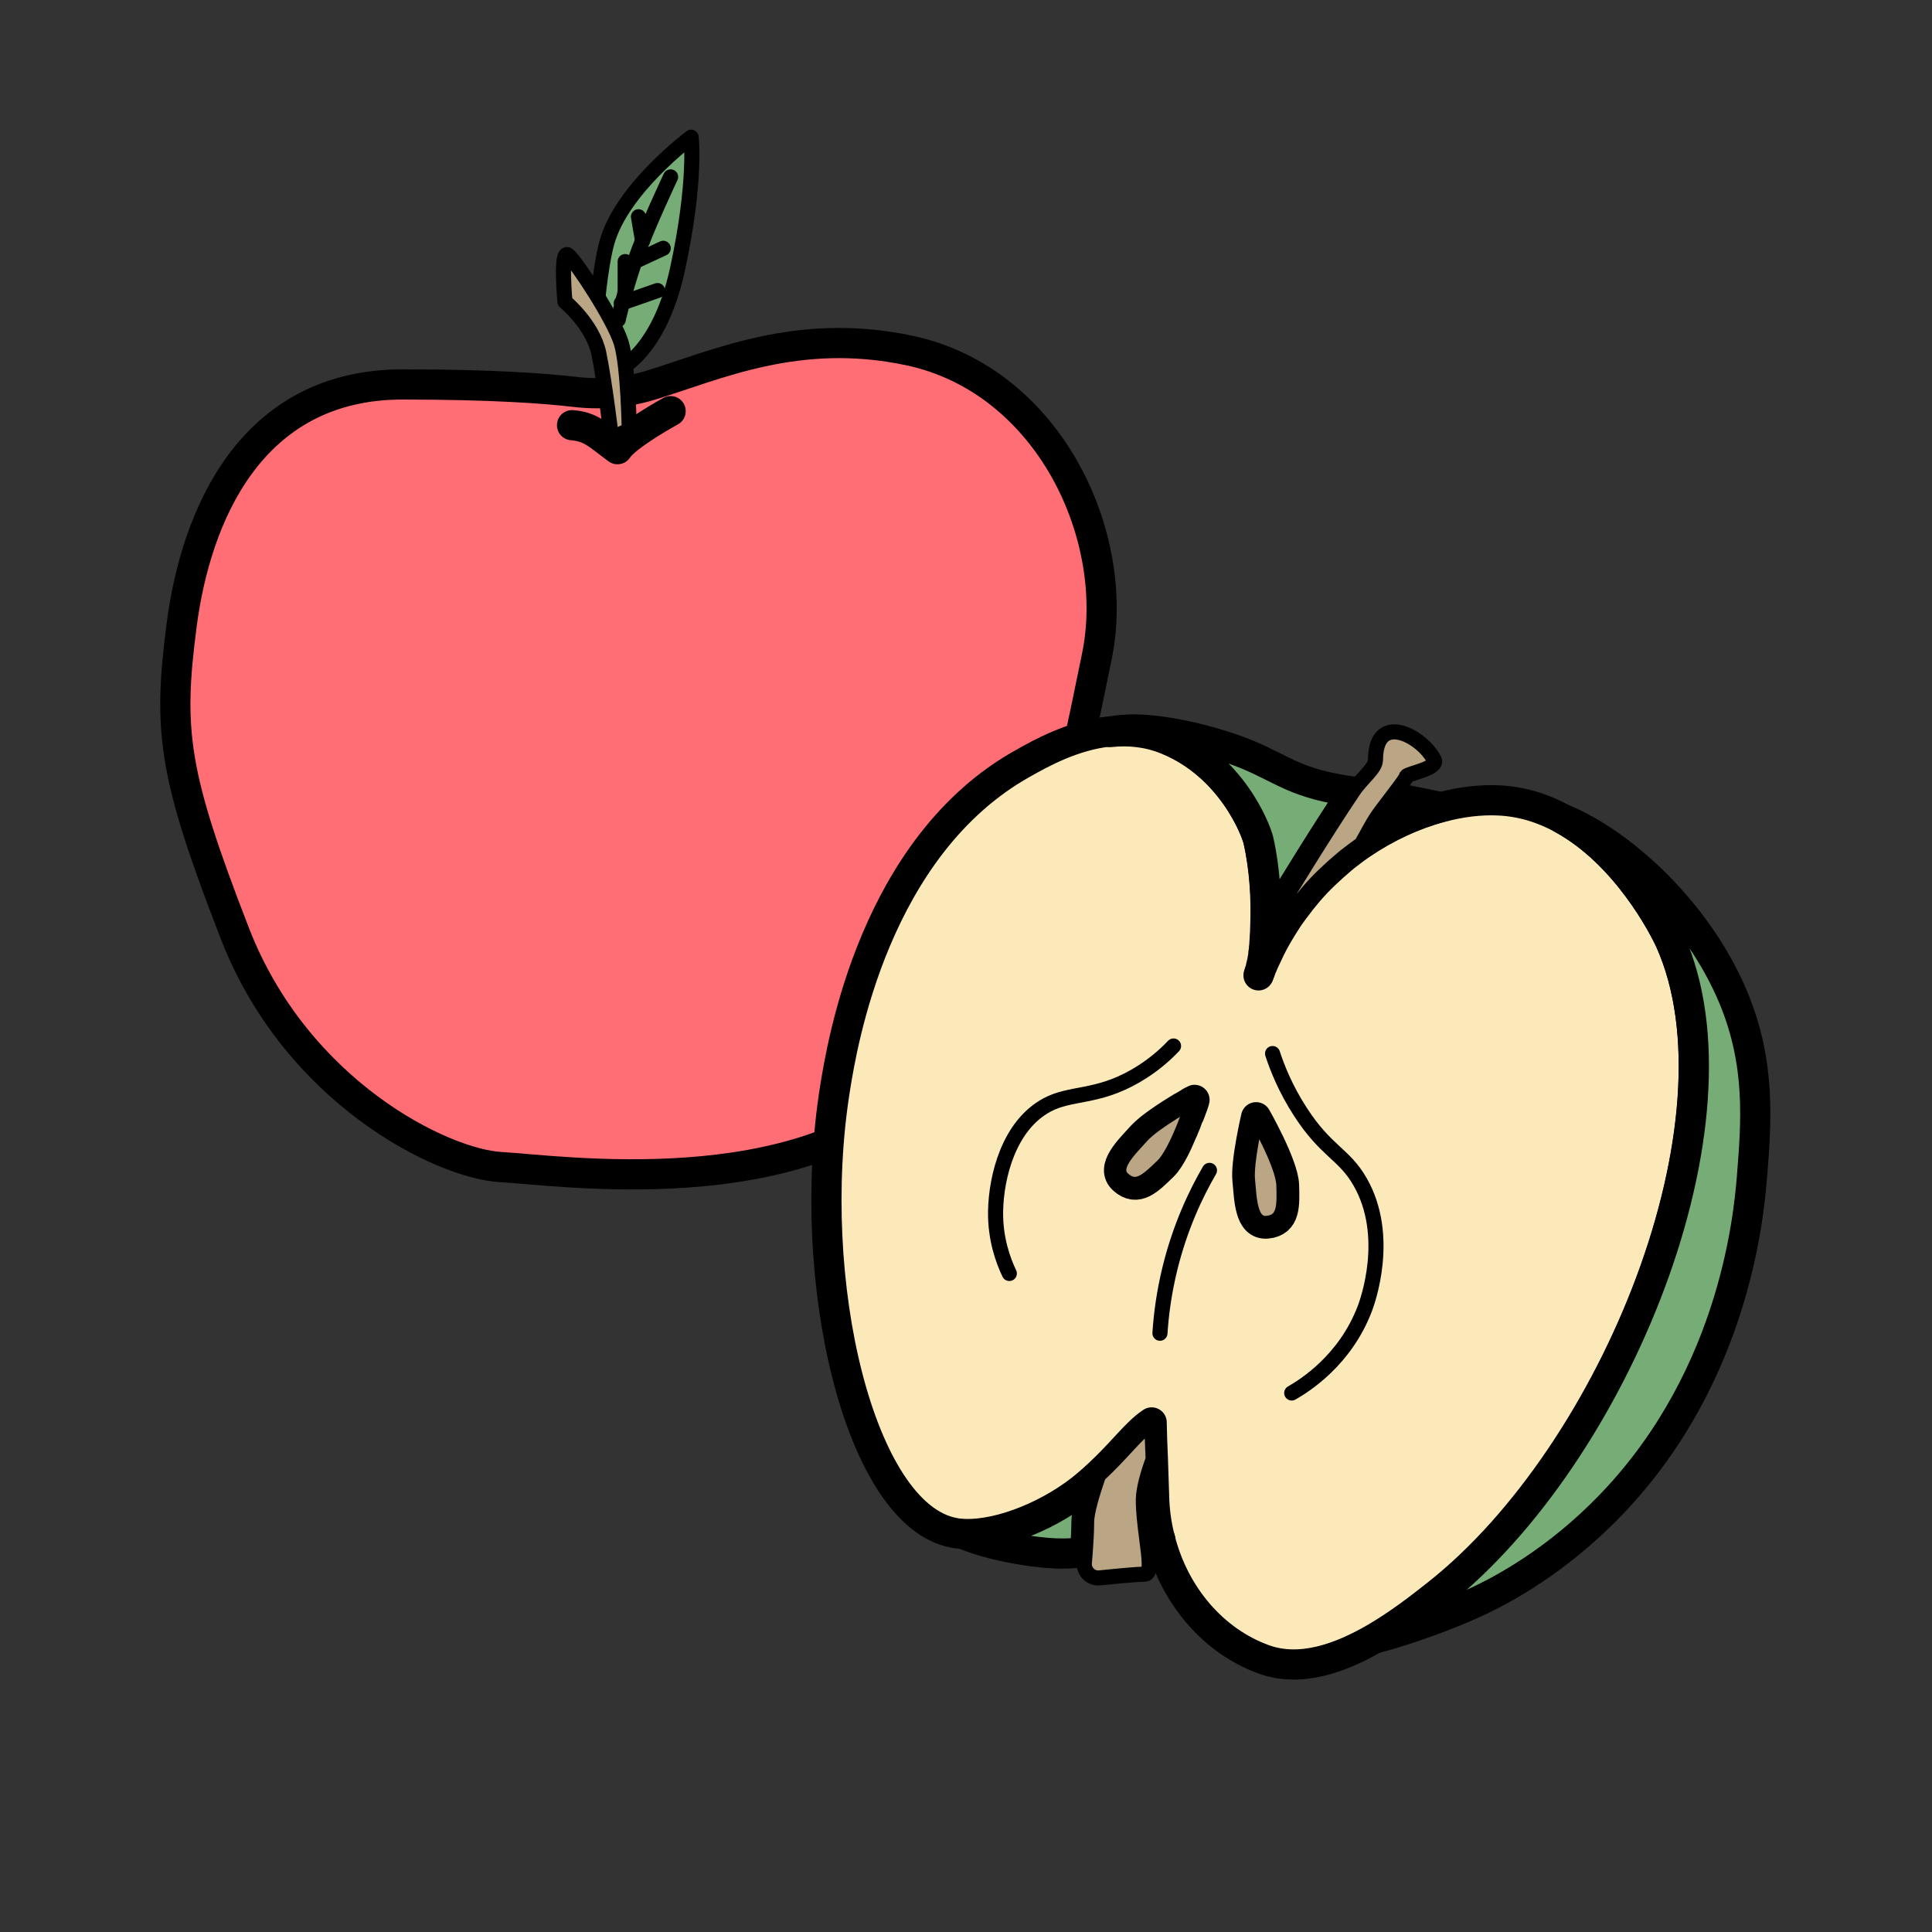 <?xml version="1.0" encoding="UTF-8"?>
<svg id="Calque_1" data-name="Calque 1" xmlns="http://www.w3.org/2000/svg" viewBox="0 0 128 128">
  <rect x="0" y="0" width="128" height="128" fill="#333333" stroke="none"/>
  <defs>
    <style>
      .cls-1, .cls-2, .cls-3, .cls-4, .cls-5, .cls-6, .cls-7 {
        stroke: #000;
      }

      .cls-1, .cls-2, .cls-3, .cls-4, .cls-5, .cls-6, .cls-7, .cls-8 {
        stroke-linecap: round;
        stroke-linejoin: round;
      }

      .cls-1, .cls-4 {
        fill: #76ac75;
      }

      .cls-2 {
        fill: #baa584;
      }

      .cls-3, .cls-7, .cls-8 {
        fill: none;
      }

      .cls-4, .cls-5, .cls-6, .cls-7 {
        stroke-width: 2px;
      }

      .cls-5 {
        fill: #ff6d75;
      }

      .cls-6 {
        fill: #fce9b9;
      }

      .cls-8 {
        stroke: #fff;
        stroke-width: 8px;
      }
    </style>
  </defs>
  <g>
    <path class="cls-5" d="m38.05,25.96c1.67.2,3.35.07,4.96-.41,4.42-1.34,9.82-3.9,17.23-2.33,9.27,1.97,14.09,12.35,12.42,20.32s-3.71,20.28-11.68,28.31c-7.97,8.03-23.91,5.69-27.81,5.47-3.89-.22-13.53-4.96-17.61-15.48-4.08-10.52-4.45-13.37-3.52-20.47s4.51-15.9,14.63-15.9c5.99,0,9.51.27,11.38.49Z"/>
    <path class="cls-7" d="m44.43,27.24s-2.93,1.6-3.52,2.52c-1.18-.85-1.7-1.49-3.01-1.59"/>
    <path class="cls-1" d="m40.77,24.59s2.85-.94,4.12-6.77c1.26-5.83.9-8.73.9-8.73,0,0-4.62,3.43-5.59,7.01-.47,1.74-.69,4.77-.69,4.77l1.26,3.71Z"/>
    <path class="cls-3" d="m40.96,21.18s.38-1.76,1.09-3.85,2.38-5.61,2.38-5.61"/>
    <line class="cls-3" x1="43.94" y1="16.45" x2="42.05" y2="17.33"/>
    <line class="cls-3" x1="43.56" y1="19.25" x2="41.16" y2="20.09"/>
    <line class="cls-3" x1="42.3" y1="14.36" x2="42.57" y2="15.95"/>
    <line class="cls-3" x1="41.42" y1="17.33" x2="41.42" y2="19.36"/>
    <path class="cls-2" d="m41.69,28.5s-.06-4.22-.53-5.78-2.96-5.34-3.51-5.81c-.55-.48-.22,3.08-.22,3.08,0,0,1.84,1.51,2.24,3.41.4,1.91.84,5.62.84,5.62l1.17-.52Z"/>
    <path class="cls-7" d="m83.69,63.19c0,.05,0,.1-.02.15.02-.13.04-.26.05-.41,0,.09-.02.17-.03.25Z"/>
    <path class="cls-6" d="m110.66,62.36c-.45-1-2.93-5.8-7.12-8.1-1.26-.69-2.68-1.16-4.24-1.23-1.22-.06-2.53.1-3.86.46-1.76.47-3.57,1.3-5.25,2.44-.31.22-.62.44-.92.68-.04.04-.08.06-.13.1-.08.06-.16.13-.24.2-.04.04-.08.07-.13.11-.05.04-.1.08-.15.13-.19.16-.38.33-.56.5-.11.1-.21.2-.31.29-.36.34-.71.71-1.04,1.09-.11.13-.22.26-.32.39-.13.15-.26.31-.37.47-.2.25-.4.52-.59.79-.07.1-.14.2-.21.32-.19.29-.37.58-.55.89-.1.16-.19.34-.28.5-.03.05-.05.1-.08.15-.11.2-.21.41-.31.63-.08.18-.17.35-.25.53-.05.13-.11.25-.15.36-.04.07-.06.14-.08.2-.02.05-.03.09-.06.13.01-.04.02-.08.03-.13.01-.06.04-.11.05-.17,0-.05.01-.1.03-.14,0-.05.02-.11.04-.15.01-.08.03-.16.04-.25.01-.06.02-.12.04-.18v-.04s.01-.05.01-.08c0-.01,0-.03,0-.06v-.02c.01-.08.03-.17.04-.25,0,0,0-.01,0-.02v-.06c.01-.08.01-.15.03-.22h0v-.04s0-.06,0-.1c0-.05.01-.1.01-.15h0s.01-.1.01-.15c0-.1.01-.2.02-.31.01-.08.01-.18.01-.27,0-.09.01-.18.01-.28.07-1.7-.04-3.78-.47-5.67-.18-.76-1.83-4.99-6.12-6.71-1.25-.5-2.51-.61-3.71-.48-2.45.25-4.59,1.46-5.75,2.11-9.86,5.5-11.99,18.64-12.45,21.5-2.07,12.84,1.64,28.3,7.85,29.48.22.05.46.07.7.08,2.43.1,5.89-1.32,8.22-3.33.23-.2.46-.4.66-.59,1.68-1.56,2.49-2.77,3.54-3.47.01.62.04,1.53.08,2.41.04,1.09.07,2.1.08,2.43.02.99.15,1.95.39,2.87.94,3.74,3.52,6.77,6.88,7.99,2.42.87,5.06-.07,7.4-1.43,1.57-.92,2.99-2.02,4.1-2.9,11.82-9.34,20.72-31.42,15.42-43.28Zm-31.88,11.48c-.06.13-.11.28-.16.43-.03.08-.06.17-.1.25-.04.09-.07.18-.11.27,0,.03-.02.06-.04.09-.04.09-.08.18-.12.27-.07.16-.14.32-.21.48h0c-.08.17-.15.33-.23.48-.25.48-.51.9-.76,1.14-.97.95-1.72,1.7-2.61.9-.9-.78.43-2.01,1.23-2.9.5-.55,1.72-1.35,2.58-1.87.05-.03.1-.06.15-.08.08-.05.17-.1.24-.14.06-.04.12-.07.17-.11.18-.1.3-.17.33-.18-.01.07-.14.46-.34.97Zm5.18,7.22c-1.19.13-1.19-1.67-1.31-2.87-.13-1.18.57-4.17.57-4.17,0,0,1.8,3.15,1.85,4.5.04,1.35.08,2.42-1.11,2.54Z"/>
    <path class="cls-7" d="m83.42,64.51s0,0,0,0c-.01.03-.03.07-.04.11"/>
    <path class="cls-7" d="m83.42,64.51s0,0,0,0"/>
    <g>
      <path class="cls-4" d="m116.07,78c-.23,2.81-1.29,13.86-10.03,22.39-3.65,3.57-7.22,5.3-8.57,5.9-1.51.68-3.94,1.61-6.33,2.25,1.57-.91,2.99-2.02,4.1-2.9,11.82-9.34,20.71-31.42,15.42-43.28-.45-1-2.93-5.8-7.13-8.1,3.84,1.54,8.94,6.13,11.31,11.83,1.83,4.4,1.52,8.25,1.23,11.91Z"/>
      <path class="cls-4" d="m95.43,53.48c-1.76.47-3.57,1.3-5.25,2.44.44-.8.81-1.45.95-1.67.25-.38.65-.9,1.05-1.43.19.04.39.08.6.11,1.06.21,1.94.38,2.64.54Z"/>
      <path class="cls-4" d="m89.66,52.44c-1.94,2.88-4.53,7.15-4.53,7.15l-1.28,1.77c.07-1.7-.04-3.78-.47-5.67-.18-.76-1.83-4.99-6.12-6.71-1.25-.5-2.51-.61-3.71-.48,1.99-.55,5.81.32,8.11,1.12,2.92,1.02,3.57,2.01,6.77,2.63.45.08.83.15,1.23.2Z"/>
      <path class="cls-4" d="m72.77,97.74c-.41,1.16-.79,2.44-.79,3.11,0,.57-.04,1.3-.09,1.97-1.43.21-2.65.06-3.39-.03-.27-.04-2.64-.32-4.61-1.13,2.43.1,5.89-1.32,8.22-3.33.23-.2.46-.4.66-.59Z"/>
    </g>
    <path class="cls-7" d="m76.87,101.98c-.27-.04-.57-.07-.9-.07"/>
    <path class="cls-2" d="m75.97,101.92c.17,1.3.32,2.37-.12,2.37s-1.93.14-2.99.25c-.58.06-1.07-.42-1.02-1,.02-.22.04-.47.06-.72.05-.67.09-1.39.09-1.97,0-.67.39-1.95.79-3.11,1.68-1.56,2.49-2.77,3.54-3.47.01.62.04,1.53.08,2.41-.36.97-.63,1.95-.65,2.64-.01.79.11,1.74.22,2.59Z"/>
    <path class="cls-2" d="m93.19,51.47c-.25.39-.62.88-.99,1.36-.4.53-.81,1.05-1.05,1.43-.15.22-.51.87-.95,1.67-.31.22-.62.44-.92.68-.04.04-.08.06-.13.1-.08.06-.16.13-.24.2-.04.04-.08.07-.13.11-.05.04-.1.08-.15.13-.19.16-.38.33-.56.5-.11.1-.21.2-.31.29-.36.34-.71.71-1.04,1.09-.11.13-.22.26-.32.39-.13.15-.26.31-.37.47-.2.25-.4.52-.59.79-.07.1-.14.2-.21.32-.19.29-.37.58-.55.89-.1.16-.19.34-.28.5-.03.05-.05.1-.08.15-.11.2-.21.41-.31.63-.08.18-.17.35-.25.53-.05.13-.11.25-.15.36-.04.07-.06.14-.08.2-.03.07-.06.13-.08.2,0-.02,0-.04.02-.06.01-.04.02-.08.03-.13.01-.06.04-.11.05-.17,0-.05.01-.1.03-.14,0-.05.02-.11.04-.15.01-.08.03-.16.04-.25.01-.06.02-.12.04-.18v-.04s.01-.05.01-.08c0-.01,0-.03,0-.06v-.02c.01-.08.03-.17.04-.25,0,0,0-.01,0-.02v-.06c.01-.08.01-.15.03-.22h0v-.04s0-.06,0-.1c0-.05.01-.1.01-.15h0s.01-.1.01-.15c0-.1.01-.2.02-.31.01-.08.01-.18.01-.27,0-.09.01-.18.01-.28l1.28-1.77s2.59-4.27,4.53-7.15c.58-.87,1.47-1.48,1.48-2.07.01-3.21,3.06-1.6,3.89,0,.29.57-1.72.9-1.84,1.09Z"/>
    <path class="cls-3" d="m83.73,62.93c-.01.14-.03.28-.05.41,0-.05.01-.1.02-.15.01-.08.02-.17.03-.25Z"/>
    <path class="cls-3" d="m84.31,69.8c.31.95.86,2.34,1.83,3.84,1.72,2.67,2.9,2.79,3.97,4.66,2.06,3.59.49,7.93.32,8.38-1.32,3.48-4.05,5.15-4.85,5.61"/>
    <path class="cls-3" d="m77.75,69.3c-.52.55-1.38,1.34-2.58,2.02-2.53,1.44-4.21,1.04-5.79,1.88-2.53,1.35-3.38,4.73-3.42,7.05-.03,1.85.52,3.31.91,4.12"/>
    <path class="cls-2" d="m83.96,81.05c-1.19.13-1.19-1.68-1.31-2.87-.12-1.18.57-4.17.57-4.17,0,0,1.8,3.15,1.84,4.5.04,1.35.08,2.42-1.11,2.54Z"/>
    <path class="cls-2" d="m79.12,72.85s-1.11,3.45-2.08,4.39c-.97.94-1.73,1.69-2.62.9-.9-.79.44-2.01,1.23-2.9.79-.89,3.47-2.39,3.47-2.39Z"/>
    <path class="cls-3" d="m80.13,77.54c-.92,1.58-1.95,3.77-2.62,6.5-.39,1.59-.58,3.04-.66,4.29"/>
  </g>
  <rect class="cls-8" x="-112.69" y="-1635.28" width="3385.57" height="2571.67"/>
</svg>
